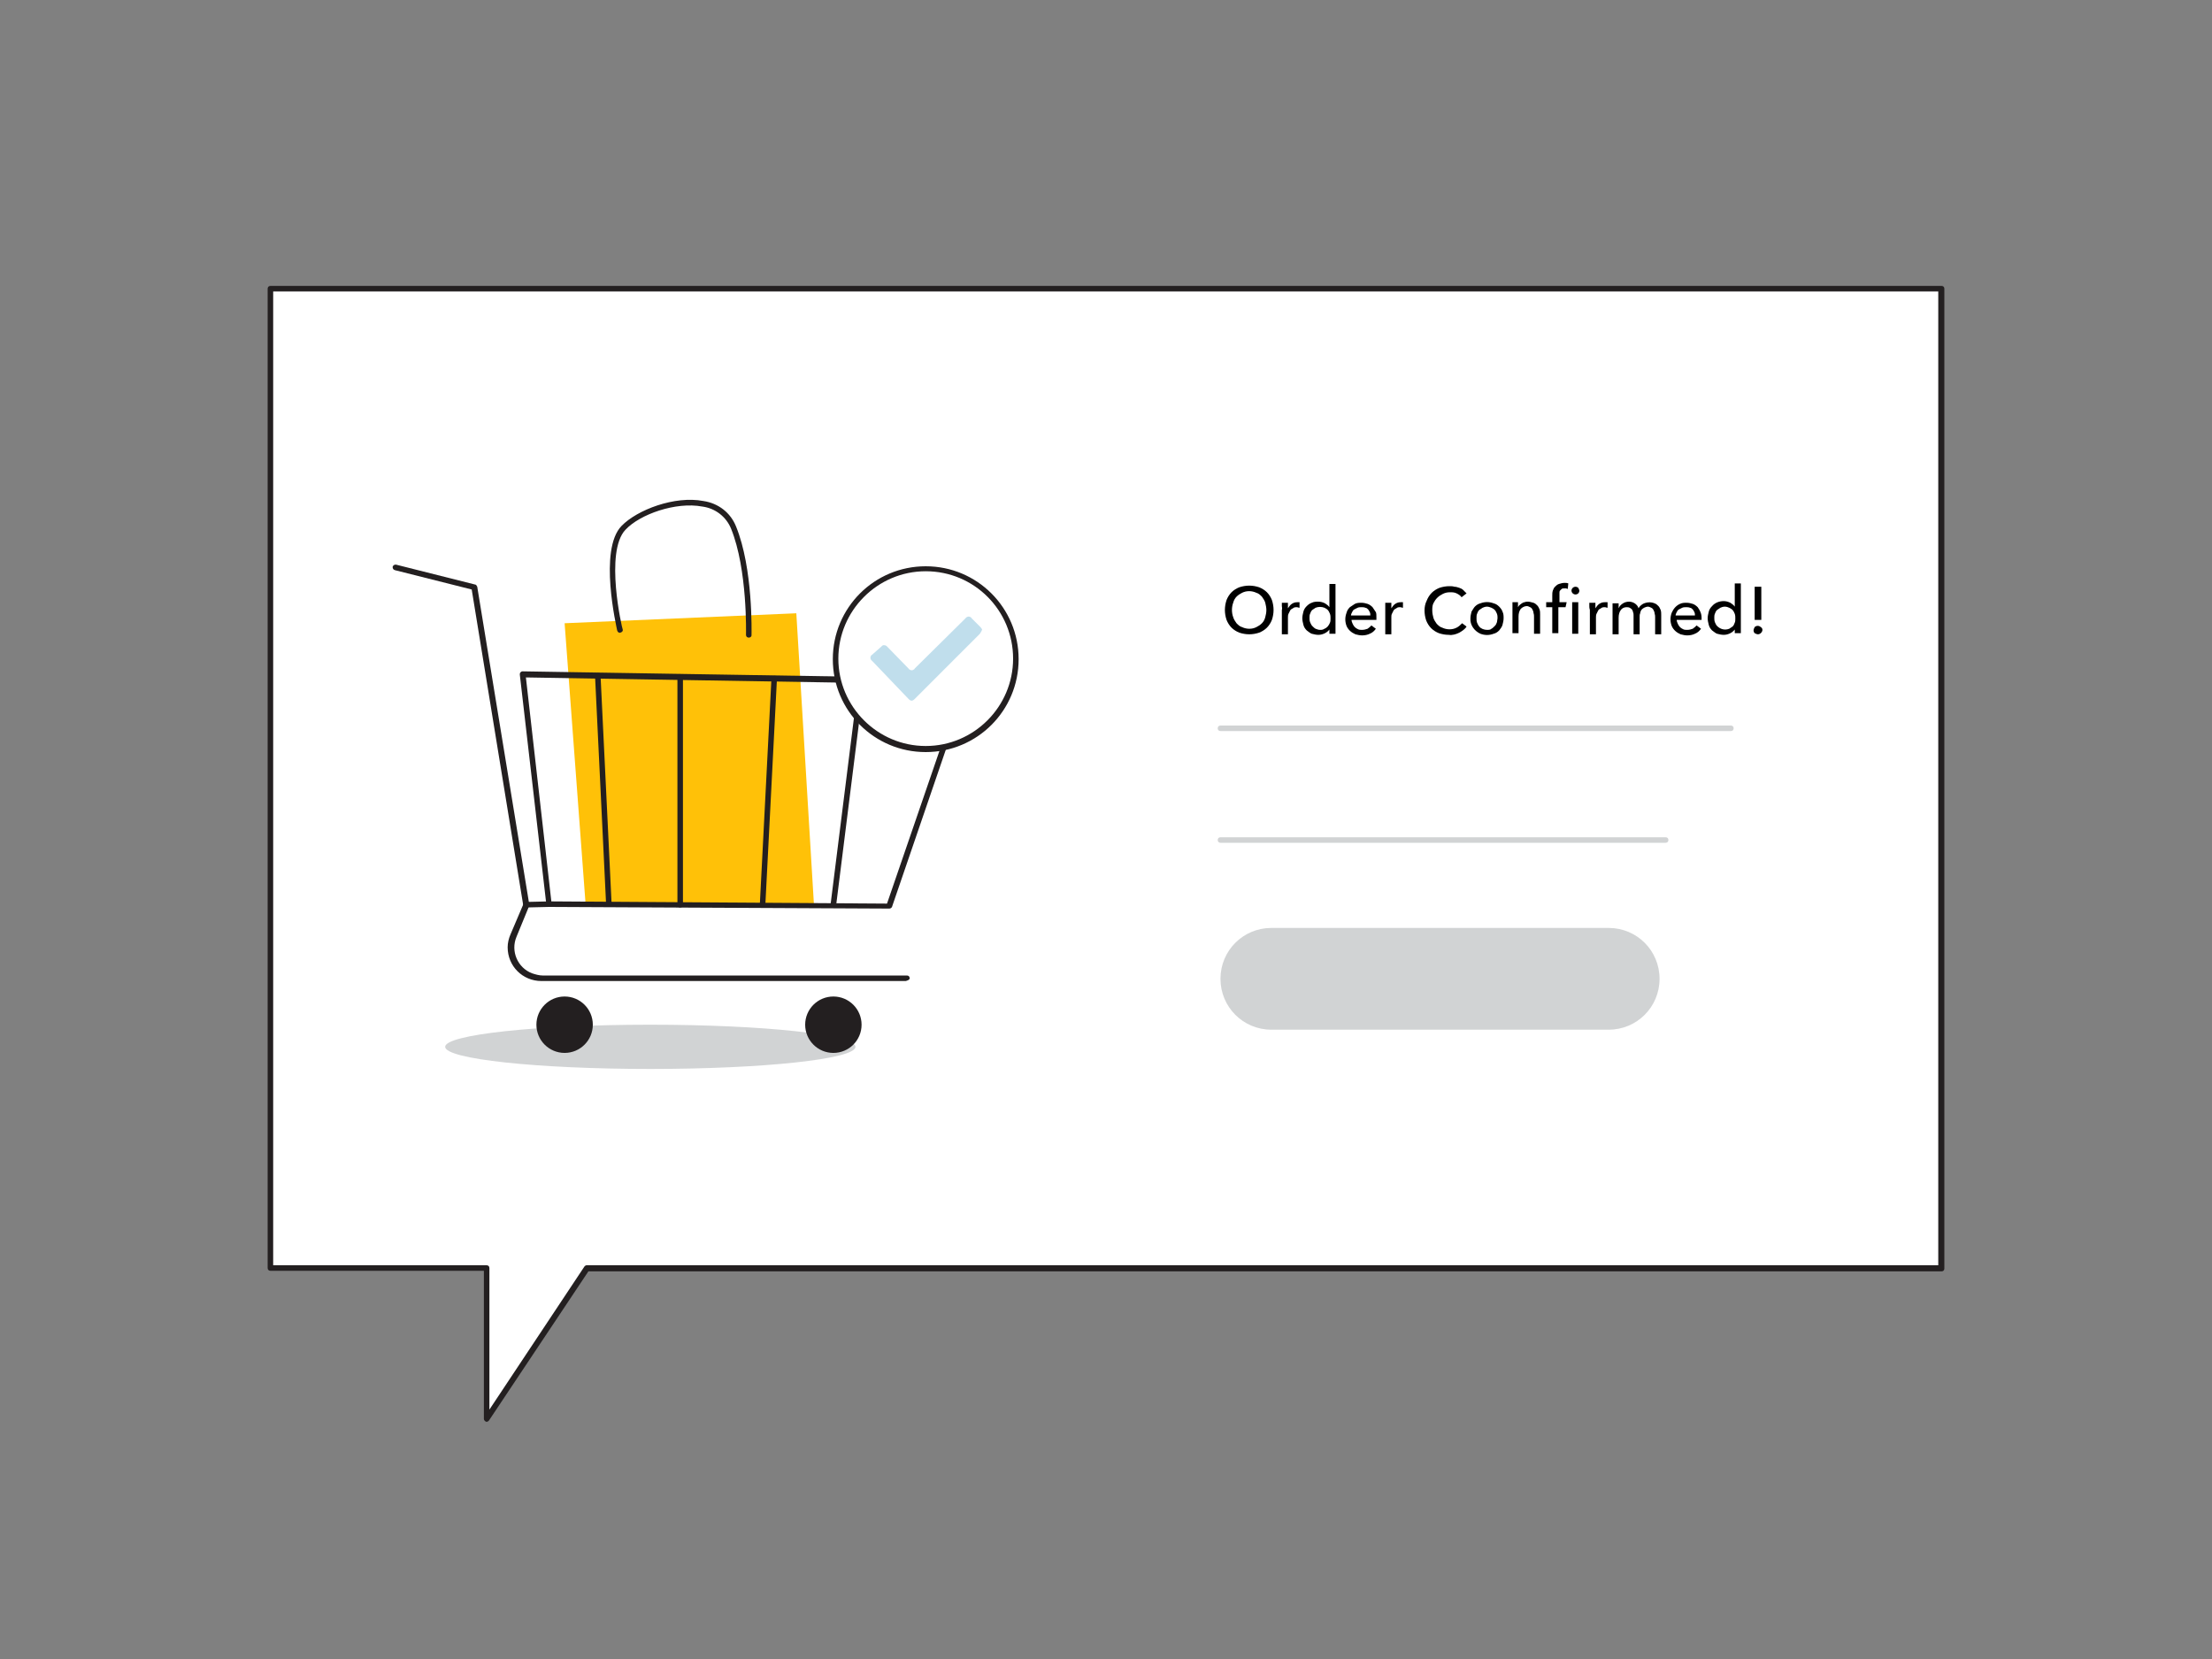 <?xml version="1.0" encoding="utf-8"?>
<!-- Generator: Adobe Illustrator 22.0.1, SVG Export Plug-In . SVG Version: 6.00 Build 0)  -->
<svg version="1.1" id="Layer_1" xmlns="http://www.w3.org/2000/svg" xmlns:xlink="http://www.w3.org/1999/xlink" x="0px" y="0px"
	 viewBox="0 0 400 300" style="enable-background:new 0 0 400 300;" xml:space="preserve">
<rect x="0" y="0" width="400" height="300" fill="#808080" stroke="none"/>
<style type="text/css">
	.st0{fill:#FFFFFF;}
	.st1{fill:#231F20;}
	.st2{fill:#D1D3D4;}
	.st3{fill:#FFC108;}
	.st4{fill:#C0DEEC;}
</style>
<g id="_271_order_confirmed_flatline">
	<polygon class="st0" points="48.9,52.2 351.1,52.2 351.1,229.3 106.1,229.3 88,256.6 88,229.3 48.9,229.3 	"/>
	<path class="st1" d="M88,257.1h-0.1c-0.2-0.1-0.4-0.3-0.4-0.5v-26.8H48.9c-0.3,0-0.5-0.2-0.5-0.5V52.2c0-0.3,0.2-0.5,0.5-0.5h302.2
		c0.3,0,0.5,0.2,0.5,0.5v177.2c0,0.3-0.2,0.5-0.5,0.5H106.4l-18,27C88.3,257,88.2,257.1,88,257.1z M49.4,228.8H88
		c0.3,0,0.5,0.2,0.5,0.5v25.6l17.2-25.9c0.1-0.1,0.2-0.2,0.4-0.2h244.4V52.7H49.4V228.8z"/>
	<ellipse class="st2" cx="117.6" cy="189.3" rx="37.1" ry="4"/>
	<polygon class="st3" points="105.9,163.6 102.1,112.7 144,110.9 147.2,163.8 	"/>
	<path class="st1" d="M163.8,177.4H97.9c-3.4,0-6.1-2.7-6.1-6.1c0-0.8,0.2-1.6,0.5-2.3l2.3-5.4l-9.3-57l-13.9-3.5
		c-0.3-0.1-0.4-0.3-0.4-0.6c0,0,0,0,0,0c0.1-0.3,0.3-0.4,0.6-0.4c0,0,0,0,0,0l14.3,3.6c0.2,0,0.3,0.2,0.4,0.4l9.4,57.4
		c0,0.1,0,0.2,0,0.3l-2.3,5.6c-1.1,2.6,0.2,5.6,2.8,6.6c0.6,0.2,1.3,0.4,1.9,0.4h65.9c0.3,0,0.5,0.2,0.5,0.5
		S164.1,177.3,163.8,177.4L163.8,177.4z"/>
	<circle class="st1" cx="150.7" cy="185.3" r="5.1"/>
	<circle class="st1" cx="102.1" cy="185.3" r="5.1"/>
	<path class="st1" d="M160.8,164.3L160.8,164.3L99.3,164c-0.3,0-0.5-0.2-0.5-0.4L94,122c0-0.1,0-0.3,0.1-0.4
		c0.1-0.1,0.2-0.2,0.4-0.2l80.2,1.3c0.3,0,0.5,0.2,0.5,0.5c0,0.1,0,0.1,0,0.2L161.3,164C161.2,164.2,161,164.3,160.8,164.3z
		 M99.7,163l60.7,0.4l13.6-39.6l-78.9-1.3L99.7,163z"/>
	<path class="st1" d="M110.1,164c-0.3,0-0.5-0.2-0.5-0.5l-2-41.3c0-0.3,0.2-0.5,0.5-0.5c0.3,0,0.5,0.2,0.5,0.5c0,0,0,0,0,0l2,41.3
		C110.6,163.8,110.4,164,110.1,164L110.1,164z"/>
	<path class="st1" d="M123,164.1c-0.3,0-0.5-0.2-0.5-0.5v-41.2c0-0.3,0.2-0.5,0.5-0.5c0.3,0,0.5,0.2,0.5,0.5v41.2
		C123.5,163.9,123.3,164.1,123,164.1z"/>
	<path class="st1" d="M137.9,164.1L137.9,164.1c-0.3,0-0.5-0.2-0.5-0.5c0,0,0,0,0,0l2.1-40.9c0-0.3,0.3-0.5,0.5-0.5c0,0,0,0,0,0
		c0.3,0,0.5,0.2,0.5,0.5c0,0,0,0,0,0l-2.1,40.9C138.4,163.9,138.2,164.1,137.9,164.1z"/>
	<path class="st1" d="M150.7,164.1L150.7,164.1c-0.3,0-0.5-0.3-0.5-0.6l5.1-40.7c0-0.3,0.3-0.5,0.6-0.4c0.3,0,0.5,0.3,0.4,0.6l0,0
		l-5.1,40.7C151.1,163.9,150.9,164.1,150.7,164.1z"/>
	<path class="st1" d="M135.4,115.3L135.4,115.3c-0.3,0-0.5-0.2-0.5-0.5c0,0,0,0,0,0c0-0.1,0.3-11.8-2.7-19.2c-0.9-2.2-2.9-3.7-5.2-4
		c-4.8-0.9-11.3,1.4-13.9,4.2c-3.8,4-0.6,17.9-0.5,18c0.1,0.3-0.1,0.5-0.4,0.6c0,0,0,0,0,0c-0.3,0.1-0.5-0.1-0.6-0.4
		c-0.1-0.6-3.4-14.6,0.8-18.9c2.8-2.9,9.6-5.5,14.8-4.5c2.7,0.4,4.9,2.1,5.9,4.6c3.1,7.6,2.8,19.2,2.8,19.7
		C135.9,115.1,135.7,115.3,135.4,115.3C135.4,115.3,135.4,115.3,135.4,115.3z"/>
	<path class="st1" d="M95.1,164.1c-0.3,0-0.5-0.2-0.5-0.5c0,0,0,0,0,0c0-0.3,0.2-0.5,0.5-0.5c0,0,0,0,0,0l4.2-0.1
		c0.3,0,0.5,0.2,0.5,0.5c0,0,0,0,0,0c0,0.3-0.2,0.5-0.5,0.5c0,0,0,0,0,0L95.1,164.1L95.1,164.1z"/>
	<circle class="st0" cx="167.4" cy="119.1" r="16.3"/>
	<path class="st1" d="M167.4,136c-9.3,0-16.8-7.5-16.8-16.8s7.5-16.8,16.8-16.8c9.3,0,16.8,7.5,16.8,16.8
		C184.2,128.5,176.7,136,167.4,136z M167.4,103.3c-8.7,0-15.8,7.1-15.8,15.8s7.1,15.8,15.8,15.8s15.8-7.1,15.8-15.8
		C183.2,110.4,176.2,103.3,167.4,103.3L167.4,103.3L167.4,103.3z"/>
	<path class="st4" d="M177.5,114.1c-0.1,0.2-0.2,0.3-0.3,0.5l-11.8,11.8c-0.4,0.4-0.7,0.4-1.1,0l-6.6-6.9c-0.3-0.2-0.4-0.6-0.2-0.9
		c0-0.1,0.1-0.1,0.2-0.2l1.7-1.5c0.2-0.3,0.6-0.3,0.9-0.1c0,0,0.1,0.1,0.1,0.1l3.9,4c0.2,0.3,0.6,0.4,0.9,0.2
		c0.1-0.1,0.2-0.1,0.2-0.2l9.2-9.1c0.2-0.3,0.6-0.4,0.9-0.2c0.1,0,0.1,0.1,0.2,0.2c0.5,0.5,1,1,1.6,1.6c0.1,0.1,0.2,0.3,0.3,0.4
		L177.5,114.1z"/>
	<path d="M230.3,110.3c0,0.6-0.1,1.2-0.3,1.8c-0.2,0.5-0.5,1-0.9,1.4c-0.4,0.4-0.9,0.7-1.4,0.9c-0.6,0.2-1.2,0.3-1.8,0.3
		c-0.6,0-1.2-0.1-1.8-0.3c-0.5-0.2-1-0.5-1.4-0.9c-0.4-0.4-0.7-0.9-0.9-1.4c-0.4-1.2-0.4-2.4,0-3.6c0.2-0.5,0.5-1,0.9-1.4
		c0.4-0.4,0.9-0.7,1.4-0.9c0.6-0.2,1.2-0.3,1.8-0.3c0.6,0,1.2,0.1,1.8,0.3c0.5,0.2,1,0.5,1.4,0.9c0.4,0.4,0.7,0.9,0.9,1.4
		C230.2,109.1,230.3,109.7,230.3,110.3z M229,110.3c0-0.4-0.1-0.9-0.2-1.3c-0.1-0.4-0.4-0.8-0.6-1.1c-0.3-0.3-0.6-0.6-1-0.7
		c-0.4-0.2-0.9-0.3-1.3-0.3c-0.5,0-0.9,0.1-1.3,0.3c-0.4,0.2-0.7,0.4-1,0.7c-0.3,0.3-0.5,0.7-0.6,1.1c-0.3,0.8-0.3,1.8,0,2.6
		c0.1,0.4,0.4,0.8,0.6,1.1c0.3,0.3,0.6,0.6,1,0.7c0.4,0.2,0.9,0.3,1.3,0.3c0.5,0,0.9-0.1,1.3-0.3c0.4-0.2,0.7-0.4,1-0.7
		c0.3-0.3,0.5-0.7,0.6-1.1C228.9,111.2,229,110.8,229,110.3z"/>
	<path d="M231.8,109.6c0-0.2,0-0.4,0-0.6h1.1c0,0.2,0,0.3,0,0.5s0,0.3,0,0.5l0,0c0.2-0.3,0.4-0.6,0.7-0.8c0.3-0.2,0.6-0.3,1-0.3
		c0.1,0,0.3,0,0.4,0v1c-0.2,0-0.3-0.1-0.5-0.1c-0.2,0-0.5,0-0.7,0.2c-0.2,0.1-0.4,0.2-0.5,0.4c-0.1,0.2-0.2,0.4-0.3,0.6
		c-0.1,0.2-0.1,0.5-0.1,0.7v3h-1.1v-4.4C231.9,110,231.8,109.8,231.8,109.6z"/>
	<path d="M240.5,113.7c-0.2,0.3-0.5,0.6-0.9,0.8c-0.4,0.2-0.8,0.3-1.2,0.3c-0.4,0-0.8-0.1-1.2-0.2c-0.3-0.1-0.6-0.4-0.9-0.6
		c-0.3-0.3-0.5-0.6-0.6-1c-0.1-0.4-0.2-0.8-0.2-1.2c0-0.4,0.1-0.8,0.2-1.2c0.1-0.4,0.3-0.7,0.6-1c0.3-0.3,0.6-0.5,0.9-0.6
		c0.4-0.2,0.8-0.2,1.2-0.2c0.4,0,0.8,0.1,1.2,0.3c0.3,0.2,0.6,0.4,0.8,0.7l0,0v-4.2h1.1v9h-1.1v-0.9L240.5,113.7z M236.8,111.7
		c0,0.3,0,0.5,0.1,0.8c0.1,0.2,0.2,0.5,0.4,0.7c0.2,0.2,0.4,0.4,0.6,0.5c0.3,0.1,0.5,0.2,0.8,0.2c0.3,0,0.5,0,0.8-0.2
		c0.5-0.2,0.8-0.6,1-1.1c0.1-0.2,0.1-0.5,0.1-0.8c0-0.3,0-0.5-0.1-0.8c-0.1-0.2-0.2-0.5-0.4-0.7c-0.2-0.2-0.4-0.3-0.6-0.4
		c-0.5-0.2-1.1-0.2-1.6,0c-0.2,0.1-0.4,0.3-0.6,0.4c-0.2,0.2-0.3,0.4-0.4,0.7C236.8,111.2,236.8,111.5,236.8,111.7L236.8,111.7z"/>
	<path d="M248.9,111.7v0.2c0,0.1,0,0.1,0,0.2h-4.5c0,0.2,0.1,0.5,0.2,0.7c0.1,0.2,0.2,0.4,0.4,0.6c0.2,0.2,0.4,0.3,0.6,0.4
		c0.2,0.1,0.5,0.1,0.7,0.1c0.4,0,0.7-0.1,1-0.2c0.3-0.2,0.5-0.4,0.7-0.6l0.8,0.6c-0.3,0.4-0.6,0.7-1.1,0.9c-0.4,0.2-0.9,0.3-1.4,0.3
		c-0.4,0-0.8-0.1-1.2-0.2c-0.7-0.3-1.3-0.8-1.6-1.5c-0.3-0.8-0.3-1.6,0-2.4c0.1-0.4,0.3-0.7,0.6-1c0.3-0.2,0.6-0.4,0.9-0.6
		c0.4-0.2,0.8-0.2,1.2-0.2c0.4,0,0.8,0.1,1.1,0.2c0.3,0.1,0.6,0.3,0.9,0.6c0.2,0.3,0.4,0.6,0.6,0.9
		C248.9,110.9,248.9,111.3,248.9,111.7z M247.8,111.3c0-0.2,0-0.4-0.1-0.6c-0.1-0.2-0.2-0.4-0.3-0.5c-0.1-0.1-0.3-0.3-0.5-0.3
		c-0.2-0.1-0.5-0.1-0.7-0.1c-0.2,0-0.5,0-0.7,0.1c-0.2,0.1-0.4,0.2-0.6,0.3c-0.2,0.1-0.3,0.3-0.4,0.5c-0.1,0.2-0.2,0.4-0.2,0.6
		H247.8z"/>
	<path d="M250.5,109.6c0-0.2,0-0.4,0-0.6h1.1c0,0.2,0,0.3,0,0.5s0,0.3,0,0.5l0,0c0.2-0.3,0.4-0.6,0.7-0.8c0.3-0.2,0.6-0.3,1-0.3
		c0.1,0,0.3,0,0.4,0v1c-0.2,0-0.3-0.1-0.5-0.1c-0.2,0-0.5,0-0.7,0.2c-0.2,0.1-0.4,0.2-0.5,0.4c-0.1,0.2-0.2,0.4-0.3,0.6
		c-0.1,0.2-0.1,0.4-0.1,0.7v3h-1.1v-4.4C250.5,110,250.5,109.8,250.5,109.6z"/>
	<path d="M265.2,113.3c-0.3,0.5-0.8,0.8-1.3,1.1c-0.6,0.3-1.3,0.5-1.9,0.4c-0.6,0-1.2-0.1-1.8-0.3c-0.5-0.2-1-0.5-1.4-0.9
		c-0.4-0.4-0.7-0.9-0.9-1.4c-0.2-0.6-0.3-1.2-0.3-1.8c0-0.6,0.1-1.2,0.4-1.8c0.2-0.5,0.5-1,0.9-1.4c0.4-0.4,0.9-0.7,1.4-0.9
		c0.6-0.2,1.2-0.3,1.8-0.3c0.3,0,0.6,0,0.9,0.1c0.3,0,0.6,0.1,0.9,0.2c0.3,0.1,0.5,0.2,0.7,0.4c0.2,0.2,0.4,0.4,0.6,0.6l-0.9,0.7
		c-0.2-0.3-0.5-0.5-0.9-0.7c-0.4-0.2-0.8-0.2-1.2-0.2c-0.5,0-0.9,0.1-1.3,0.3c-0.4,0.2-0.7,0.4-1,0.7c-0.3,0.3-0.5,0.6-0.7,1
		c-0.2,0.4-0.2,0.9-0.2,1.3c0,0.5,0.1,0.9,0.2,1.3c0.1,0.4,0.4,0.8,0.6,1.1c0.3,0.3,0.6,0.6,1,0.7c0.4,0.2,0.9,0.3,1.3,0.3
		c0.5,0,0.9-0.1,1.3-0.3c0.4-0.2,0.7-0.5,1-0.8L265.2,113.3z"/>
	<path d="M271.9,111.8c0,0.4-0.1,0.8-0.2,1.2c-0.1,0.4-0.4,0.7-0.6,1c-0.3,0.3-0.6,0.5-1,0.6c-0.8,0.3-1.6,0.3-2.4,0
		c-1.1-0.5-1.9-1.6-1.8-2.8c0-0.4,0.1-0.8,0.2-1.2c0.2-0.3,0.4-0.7,0.6-0.9c0.3-0.3,0.6-0.5,1-0.6c0.8-0.3,1.6-0.3,2.4,0
		c0.4,0.1,0.7,0.3,1,0.6c0.3,0.3,0.5,0.6,0.6,0.9C271.9,111,271.9,111.4,271.9,111.8z M270.8,111.8c0-0.3,0-0.5-0.1-0.8
		c-0.1-0.2-0.2-0.5-0.4-0.7c-0.2-0.2-0.4-0.3-0.6-0.4c-0.3-0.1-0.5-0.2-0.8-0.2c-0.3,0-0.6,0.1-0.8,0.2c-0.2,0.1-0.4,0.3-0.6,0.4
		c-0.2,0.2-0.3,0.4-0.4,0.7c-0.1,0.2-0.1,0.5-0.1,0.8c0,0.3,0,0.5,0.1,0.8c0.1,0.2,0.2,0.5,0.4,0.7c0.3,0.4,0.9,0.6,1.4,0.6
		c0.3,0,0.6,0,0.8-0.2c0.2-0.1,0.4-0.3,0.6-0.5c0.2-0.2,0.3-0.4,0.4-0.7C270.7,112.3,270.8,112,270.8,111.8z"/>
	<path d="M274.5,108.9c0,0.2,0,0.3,0,0.5s0,0.3,0,0.4l0,0c0.1-0.2,0.2-0.3,0.3-0.4c0.1-0.1,0.3-0.2,0.4-0.3c0.2-0.1,0.3-0.2,0.5-0.2
		c0.2-0.1,0.4-0.1,0.6-0.1c0.3,0,0.6,0.1,1,0.2c0.3,0.1,0.5,0.3,0.7,0.5c0.2,0.2,0.3,0.5,0.4,0.7c0.1,0.3,0.1,0.6,0.1,0.9v3.5h-1.1
		v-3.1c0-0.2,0-0.4-0.1-0.7c0-0.2-0.1-0.4-0.2-0.6c-0.1-0.2-0.2-0.3-0.4-0.4c-0.2-0.1-0.4-0.2-0.6-0.2c-0.4,0-0.8,0.2-1.1,0.5
		c-0.3,0.4-0.4,0.9-0.4,1.4v3h-1.1v-4.4c0-0.2,0-0.3,0-0.6s0-0.4,0-0.6L274.5,108.9z"/>
	<path d="M283.1,109.8h-1.3v4.7h-1.1v-4.7h-1.1v-0.9h1.1v-1.2c0-0.3,0-0.6,0.1-0.9c0.1-0.3,0.2-0.5,0.4-0.7c0.2-0.2,0.4-0.4,0.7-0.5
		c0.3-0.1,0.7-0.2,1-0.2c0.2,0,0.5,0,0.7,0.1l-0.1,1l-0.3-0.1h-0.3c-0.2,0-0.4,0-0.5,0.1c-0.1,0.1-0.2,0.2-0.3,0.3
		c-0.1,0.1-0.1,0.3-0.1,0.4c0,0.2,0,0.3,0,0.5v1.2h1.3L283.1,109.8z M285.6,106.8c0,0.2-0.1,0.4-0.2,0.5c-0.1,0.1-0.3,0.2-0.5,0.2
		c-0.2,0-0.4-0.1-0.5-0.2c-0.3-0.3-0.3-0.7,0-1c0.1-0.1,0.3-0.2,0.5-0.2c0.2,0,0.4,0.1,0.5,0.2C285.5,106.5,285.6,106.7,285.6,106.8
		L285.6,106.8z M285.4,114.6h-1.1v-5.7h1.1V114.6z"/>
	<path d="M287.4,109.6c0-0.2,0-0.4,0-0.6h1.1c0,0.2,0,0.3,0,0.5s0,0.3,0,0.5l0,0c0.2-0.3,0.4-0.6,0.7-0.8c0.3-0.2,0.6-0.3,1-0.3
		c0.1,0,0.3,0,0.5,0v1c-0.2,0-0.3-0.1-0.5-0.1c-0.2,0-0.5,0-0.7,0.2c-0.2,0.1-0.4,0.2-0.5,0.4c-0.1,0.2-0.2,0.4-0.3,0.6
		c-0.1,0.2-0.1,0.5-0.1,0.7v3h-1.1v-4.4C287.4,110,287.4,109.8,287.4,109.6z"/>
	<path d="M293.5,109.1c0.3-0.2,0.7-0.3,1.1-0.3c0.3,0,0.7,0.1,1,0.3c0.3,0.2,0.6,0.5,0.7,0.9c0.2-0.4,0.5-0.6,0.8-0.8
		c0.6-0.3,1.4-0.4,2.1-0.1c0.3,0.1,0.5,0.3,0.7,0.5c0.2,0.2,0.3,0.5,0.4,0.7c0.1,0.3,0.1,0.6,0.1,0.9v3.5h-1.1v-3.1
		c0-0.2,0-0.4-0.1-0.7c0-0.2-0.1-0.4-0.2-0.6c-0.1-0.2-0.2-0.3-0.4-0.4c-0.2-0.1-0.4-0.2-0.6-0.2c-0.2,0-0.5,0.1-0.7,0.2
		c-0.2,0.1-0.3,0.2-0.5,0.4c-0.1,0.2-0.2,0.4-0.2,0.6c-0.1,0.2-0.1,0.4-0.1,0.7v3.1h-1.1v-3.4c0-0.2,0-0.4-0.1-0.6
		c0-0.2-0.1-0.3-0.2-0.5c-0.1-0.1-0.2-0.2-0.4-0.3c-0.2-0.1-0.4-0.1-0.6-0.1c-0.4,0-0.8,0.2-1,0.5c-0.3,0.4-0.4,0.9-0.4,1.4v3h-1.1
		v-4.4c0-0.2,0-0.3,0-0.6s0-0.4,0-0.6h1.1c0,0.2,0,0.3,0,0.5s0,0.3,0,0.4l0,0C292.9,109.5,293.2,109.3,293.5,109.1z"/>
	<path d="M307.7,111.7v0.2c0,0.1,0,0.1,0,0.2h-4.5c0,0.2,0.1,0.5,0.2,0.7c0.1,0.2,0.2,0.4,0.4,0.6c0.2,0.2,0.4,0.3,0.6,0.4
		c0.2,0.1,0.5,0.1,0.7,0.1c0.4,0,0.7-0.1,1-0.2c0.3-0.2,0.5-0.4,0.7-0.6l0.8,0.6c-0.3,0.4-0.6,0.7-1.1,0.9c-0.4,0.2-0.9,0.3-1.4,0.3
		c-0.4,0-0.8-0.1-1.2-0.2c-0.7-0.3-1.3-0.8-1.6-1.5c-0.3-0.8-0.3-1.6,0-2.4c0.3-0.7,0.8-1.3,1.5-1.6c0.4-0.2,0.8-0.2,1.2-0.2
		c0.4,0,0.8,0.1,1.1,0.2c0.3,0.1,0.6,0.3,0.9,0.6c0.2,0.3,0.4,0.6,0.5,0.9C307.6,110.9,307.7,111.3,307.7,111.7z M306.5,111.3
		c0-0.2,0-0.4-0.1-0.6c-0.1-0.2-0.2-0.4-0.3-0.5c-0.1-0.1-0.3-0.3-0.5-0.3c-0.2-0.1-0.5-0.1-0.7-0.1c-0.2,0-0.5,0-0.7,0.1
		c-0.2,0.1-0.4,0.2-0.6,0.3c-0.2,0.1-0.3,0.3-0.4,0.5c-0.1,0.2-0.2,0.4-0.2,0.6H306.5z"/>
	<path d="M313.8,113.7c-0.2,0.3-0.5,0.6-0.9,0.8c-0.4,0.2-0.8,0.3-1.2,0.3c-0.4,0-0.8-0.1-1.2-0.2c-0.3-0.1-0.6-0.4-0.9-0.6
		c-0.3-0.3-0.5-0.6-0.6-1c-0.1-0.4-0.2-0.8-0.2-1.2c0-0.4,0.1-0.8,0.2-1.2c0.1-0.4,0.3-0.7,0.6-1c0.5-0.6,1.3-0.9,2.1-0.9
		c0.4,0,0.8,0.1,1.2,0.3c0.3,0.2,0.6,0.4,0.8,0.7l0,0v-4.2h1.1v9h-1.1v-0.9L313.8,113.7z M310,111.7c0,0.3,0,0.5,0.1,0.8
		c0.1,0.2,0.2,0.5,0.4,0.7c0.6,0.6,1.4,0.8,2.2,0.5c0.2-0.1,0.4-0.3,0.6-0.4c0.2-0.2,0.3-0.4,0.4-0.7c0.1-0.2,0.1-0.5,0.1-0.8
		c0-0.3,0-0.5-0.1-0.8c-0.1-0.2-0.2-0.5-0.4-0.7c-0.2-0.2-0.4-0.3-0.6-0.4c-0.2-0.1-0.5-0.2-0.8-0.2c-0.3,0-0.6,0.1-0.8,0.2
		c-0.2,0.1-0.4,0.3-0.6,0.4c-0.2,0.2-0.3,0.4-0.4,0.7C310,111.2,310,111.5,310,111.7L310,111.7z"/>
	<path d="M318.7,113.9c0,0.4-0.4,0.8-0.8,0.8c-0.2,0-0.4-0.1-0.6-0.2c-0.1-0.1-0.2-0.3-0.2-0.5c0-0.2,0.1-0.4,0.2-0.6
		c0.3-0.3,0.8-0.3,1.1,0C318.6,113.5,318.7,113.7,318.7,113.9z M318.5,112.1h-1.2v-6h1.2V112.1z"/>
	<path class="st2" d="M313,132.2h-92.3c-0.3,0-0.5-0.2-0.5-0.5s0.2-0.5,0.5-0.5H313c0.3,0,0.5,0.2,0.5,0.5S313.3,132.2,313,132.2z"
		/>
	<path class="st2" d="M301.2,152.4h-80.5c-0.3,0-0.5-0.2-0.5-0.5s0.2-0.5,0.5-0.5h80.5c0.3,0,0.5,0.2,0.5,0.5
		S301.5,152.4,301.2,152.4z"/>
	<path class="st2" d="M229.9,167.8h61c5.1,0,9.2,4.1,9.2,9.2l0,0c0,5.1-4.1,9.2-9.2,9.2h-61c-5.1,0-9.2-4.1-9.2-9.2l0,0
		C220.7,171.9,224.8,167.8,229.9,167.8z"/>
</g>
</svg>
